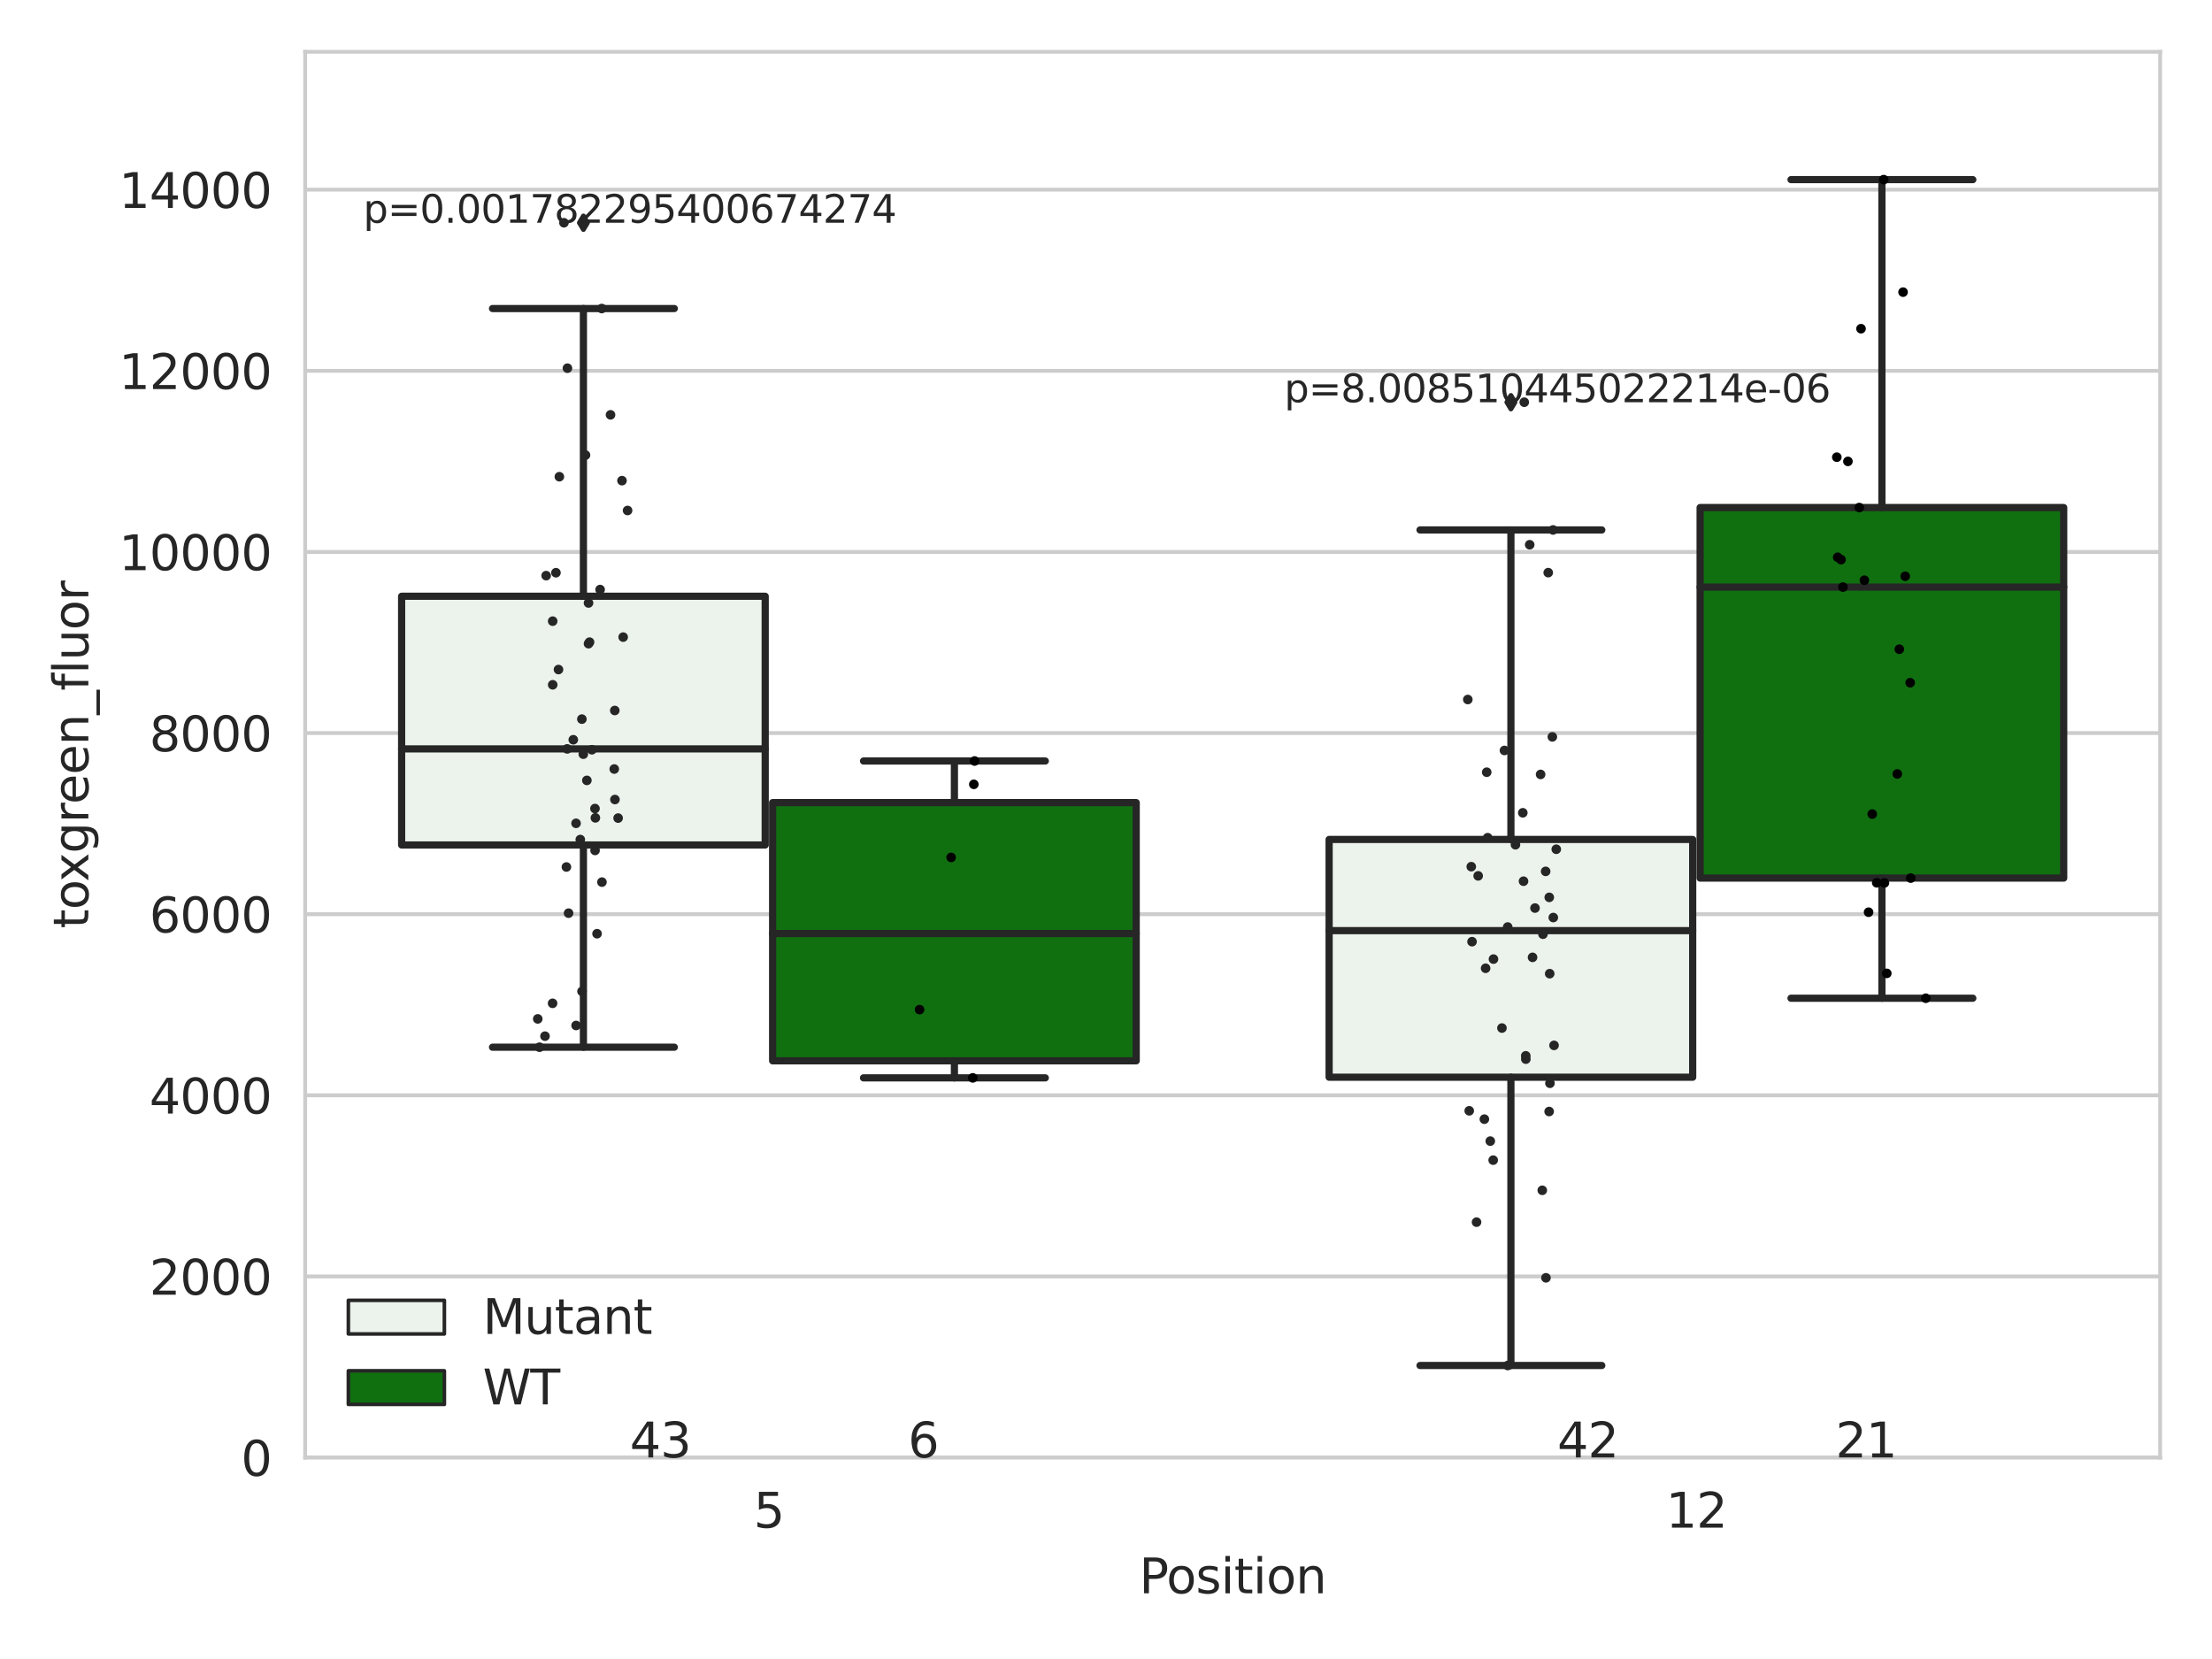 <?xml version="1.0" encoding="utf-8" standalone="no"?>
<!DOCTYPE svg PUBLIC "-//W3C//DTD SVG 1.1//EN"
  "http://www.w3.org/Graphics/SVG/1.1/DTD/svg11.dtd">
<svg xmlns:xlink="http://www.w3.org/1999/xlink" width="460.8pt" height="345.6pt" viewBox="0 0 460.8 345.6" xmlns="http://www.w3.org/2000/svg" version="1.1">
 <defs>
  <style type="text/css">*{stroke-linejoin: round; stroke-linecap: butt}</style>
 </defs>
 <g id="figure_1">
  <g id="patch_1">
   <path d="M 0 345.6 
L 460.8 345.6 
L 460.8 0 
L 0 0 
z
" style="fill: #ffffff"/>
  </g>
  <g id="axes_1">
   <g id="patch_2">
    <path d="M 63.571 303.64 
L 450 303.64 
L 450 10.8 
L 63.571 10.8 
z
" style="fill: #ffffff"/>
   </g>
   <g id="matplotlib.axis_1">
    <g id="xtick_1">
     <g id="text_1">
      <!-- 5 -->
      <g style="fill: #262626" transform="translate(156.997 318.238)scale(0.1 -0.1)">
       <defs>
        <path id="DejaVuSans-35" d="M 691 4666 
L 3169 4666 
L 3169 4134 
L 1269 4134 
L 1269 2991 
Q 1406 3038 1543 3061 
Q 1681 3084 1819 3084 
Q 2600 3084 3056 2656 
Q 3513 2228 3513 1497 
Q 3513 744 3044 326 
Q 2575 -91 1722 -91 
Q 1428 -91 1123 -41 
Q 819 9 494 109 
L 494 744 
Q 775 591 1075 516 
Q 1375 441 1709 441 
Q 2250 441 2565 725 
Q 2881 1009 2881 1497 
Q 2881 1984 2565 2268 
Q 2250 2553 1709 2553 
Q 1456 2553 1204 2497 
Q 953 2441 691 2322 
L 691 4666 
z
" transform="scale(0.016)"/>
       </defs>
       <use xlink:href="#DejaVuSans-35"/>
      </g>
     </g>
    </g>
    <g id="xtick_2">
     <g id="text_2">
      <!-- 12 -->
      <g style="fill: #262626" transform="translate(347.03 318.238)scale(0.1 -0.1)">
       <defs>
        <path id="DejaVuSans-31" d="M 794 531 
L 1825 531 
L 1825 4091 
L 703 3866 
L 703 4441 
L 1819 4666 
L 2450 4666 
L 2450 531 
L 3481 531 
L 3481 0 
L 794 0 
L 794 531 
z
" transform="scale(0.016)"/>
        <path id="DejaVuSans-32" d="M 1228 531 
L 3431 531 
L 3431 0 
L 469 0 
L 469 531 
Q 828 903 1448 1529 
Q 2069 2156 2228 2338 
Q 2531 2678 2651 2914 
Q 2772 3150 2772 3378 
Q 2772 3750 2511 3984 
Q 2250 4219 1831 4219 
Q 1534 4219 1204 4116 
Q 875 4013 500 3803 
L 500 4441 
Q 881 4594 1212 4672 
Q 1544 4750 1819 4750 
Q 2544 4750 2975 4387 
Q 3406 4025 3406 3419 
Q 3406 3131 3298 2873 
Q 3191 2616 2906 2266 
Q 2828 2175 2409 1742 
Q 1991 1309 1228 531 
z
" transform="scale(0.016)"/>
       </defs>
       <use xlink:href="#DejaVuSans-31"/>
       <use xlink:href="#DejaVuSans-32" x="63.623"/>
      </g>
     </g>
    </g>
    <g id="text_3">
     <!-- Position -->
     <g style="fill: #262626" transform="translate(237.322 331.917)scale(0.1 -0.1)">
      <defs>
       <path id="DejaVuSans-50" d="M 1259 4147 
L 1259 2394 
L 2053 2394 
Q 2494 2394 2734 2622 
Q 2975 2850 2975 3272 
Q 2975 3691 2734 3919 
Q 2494 4147 2053 4147 
L 1259 4147 
z
M 628 4666 
L 2053 4666 
Q 2838 4666 3239 4311 
Q 3641 3956 3641 3272 
Q 3641 2581 3239 2228 
Q 2838 1875 2053 1875 
L 1259 1875 
L 1259 0 
L 628 0 
L 628 4666 
z
" transform="scale(0.016)"/>
       <path id="DejaVuSans-6f" d="M 1959 3097 
Q 1497 3097 1228 2736 
Q 959 2375 959 1747 
Q 959 1119 1226 758 
Q 1494 397 1959 397 
Q 2419 397 2687 759 
Q 2956 1122 2956 1747 
Q 2956 2369 2687 2733 
Q 2419 3097 1959 3097 
z
M 1959 3584 
Q 2709 3584 3137 3096 
Q 3566 2609 3566 1747 
Q 3566 888 3137 398 
Q 2709 -91 1959 -91 
Q 1206 -91 779 398 
Q 353 888 353 1747 
Q 353 2609 779 3096 
Q 1206 3584 1959 3584 
z
" transform="scale(0.016)"/>
       <path id="DejaVuSans-73" d="M 2834 3397 
L 2834 2853 
Q 2591 2978 2328 3040 
Q 2066 3103 1784 3103 
Q 1356 3103 1142 2972 
Q 928 2841 928 2578 
Q 928 2378 1081 2264 
Q 1234 2150 1697 2047 
L 1894 2003 
Q 2506 1872 2764 1633 
Q 3022 1394 3022 966 
Q 3022 478 2636 193 
Q 2250 -91 1575 -91 
Q 1294 -91 989 -36 
Q 684 19 347 128 
L 347 722 
Q 666 556 975 473 
Q 1284 391 1588 391 
Q 1994 391 2212 530 
Q 2431 669 2431 922 
Q 2431 1156 2273 1281 
Q 2116 1406 1581 1522 
L 1381 1569 
Q 847 1681 609 1914 
Q 372 2147 372 2553 
Q 372 3047 722 3315 
Q 1072 3584 1716 3584 
Q 2034 3584 2315 3537 
Q 2597 3491 2834 3397 
z
" transform="scale(0.016)"/>
       <path id="DejaVuSans-69" d="M 603 3500 
L 1178 3500 
L 1178 0 
L 603 0 
L 603 3500 
z
M 603 4863 
L 1178 4863 
L 1178 4134 
L 603 4134 
L 603 4863 
z
" transform="scale(0.016)"/>
       <path id="DejaVuSans-74" d="M 1172 4494 
L 1172 3500 
L 2356 3500 
L 2356 3053 
L 1172 3053 
L 1172 1153 
Q 1172 725 1289 603 
Q 1406 481 1766 481 
L 2356 481 
L 2356 0 
L 1766 0 
Q 1100 0 847 248 
Q 594 497 594 1153 
L 594 3053 
L 172 3053 
L 172 3500 
L 594 3500 
L 594 4494 
L 1172 4494 
z
" transform="scale(0.016)"/>
       <path id="DejaVuSans-6e" d="M 3513 2113 
L 3513 0 
L 2938 0 
L 2938 2094 
Q 2938 2591 2744 2837 
Q 2550 3084 2163 3084 
Q 1697 3084 1428 2787 
Q 1159 2491 1159 1978 
L 1159 0 
L 581 0 
L 581 3500 
L 1159 3500 
L 1159 2956 
Q 1366 3272 1645 3428 
Q 1925 3584 2291 3584 
Q 2894 3584 3203 3211 
Q 3513 2838 3513 2113 
z
" transform="scale(0.016)"/>
      </defs>
      <use xlink:href="#DejaVuSans-50"/>
      <use xlink:href="#DejaVuSans-6f" x="56.678"/>
      <use xlink:href="#DejaVuSans-73" x="117.859"/>
      <use xlink:href="#DejaVuSans-69" x="169.959"/>
      <use xlink:href="#DejaVuSans-74" x="197.742"/>
      <use xlink:href="#DejaVuSans-69" x="236.951"/>
      <use xlink:href="#DejaVuSans-6f" x="264.734"/>
      <use xlink:href="#DejaVuSans-6e" x="325.916"/>
     </g>
    </g>
   </g>
   <g id="matplotlib.axis_2">
    <g id="ytick_1">
     <g id="line2d_1">
      <path d="M 63.571 303.64 
L 450 303.64 
" clip-path="url(#pc1e8dc9a9e)" style="fill: none; stroke: #cccccc; stroke-width: 0.8; stroke-linecap: round"/>
     </g>
     <g id="text_4">
      <!-- 0 -->
      <g style="fill: #262626" transform="translate(50.209 307.439)scale(0.1 -0.1)">
       <defs>
        <path id="DejaVuSans-30" d="M 2034 4250 
Q 1547 4250 1301 3770 
Q 1056 3291 1056 2328 
Q 1056 1369 1301 889 
Q 1547 409 2034 409 
Q 2525 409 2770 889 
Q 3016 1369 3016 2328 
Q 3016 3291 2770 3770 
Q 2525 4250 2034 4250 
z
M 2034 4750 
Q 2819 4750 3233 4129 
Q 3647 3509 3647 2328 
Q 3647 1150 3233 529 
Q 2819 -91 2034 -91 
Q 1250 -91 836 529 
Q 422 1150 422 2328 
Q 422 3509 836 4129 
Q 1250 4750 2034 4750 
z
" transform="scale(0.016)"/>
       </defs>
       <use xlink:href="#DejaVuSans-30"/>
      </g>
     </g>
    </g>
    <g id="ytick_2">
     <g id="line2d_2">
      <path d="M 63.571 265.908 
L 450 265.908 
" clip-path="url(#pc1e8dc9a9e)" style="fill: none; stroke: #cccccc; stroke-width: 0.8; stroke-linecap: round"/>
     </g>
     <g id="text_5">
      <!-- 2000 -->
      <g style="fill: #262626" transform="translate(31.121 269.707)scale(0.1 -0.1)">
       <use xlink:href="#DejaVuSans-32"/>
       <use xlink:href="#DejaVuSans-30" x="63.623"/>
       <use xlink:href="#DejaVuSans-30" x="127.246"/>
       <use xlink:href="#DejaVuSans-30" x="190.869"/>
      </g>
     </g>
    </g>
    <g id="ytick_3">
     <g id="line2d_3">
      <path d="M 63.571 228.176 
L 450 228.176 
" clip-path="url(#pc1e8dc9a9e)" style="fill: none; stroke: #cccccc; stroke-width: 0.8; stroke-linecap: round"/>
     </g>
     <g id="text_6">
      <!-- 4000 -->
      <g style="fill: #262626" transform="translate(31.121 231.975)scale(0.1 -0.1)">
       <defs>
        <path id="DejaVuSans-34" d="M 2419 4116 
L 825 1625 
L 2419 1625 
L 2419 4116 
z
M 2253 4666 
L 3047 4666 
L 3047 1625 
L 3713 1625 
L 3713 1100 
L 3047 1100 
L 3047 0 
L 2419 0 
L 2419 1100 
L 313 1100 
L 313 1709 
L 2253 4666 
z
" transform="scale(0.016)"/>
       </defs>
       <use xlink:href="#DejaVuSans-34"/>
       <use xlink:href="#DejaVuSans-30" x="63.623"/>
       <use xlink:href="#DejaVuSans-30" x="127.246"/>
       <use xlink:href="#DejaVuSans-30" x="190.869"/>
      </g>
     </g>
    </g>
    <g id="ytick_4">
     <g id="line2d_4">
      <path d="M 63.571 190.444 
L 450 190.444 
" clip-path="url(#pc1e8dc9a9e)" style="fill: none; stroke: #cccccc; stroke-width: 0.8; stroke-linecap: round"/>
     </g>
     <g id="text_7">
      <!-- 6000 -->
      <g style="fill: #262626" transform="translate(31.121 194.243)scale(0.1 -0.1)">
       <defs>
        <path id="DejaVuSans-36" d="M 2113 2584 
Q 1688 2584 1439 2293 
Q 1191 2003 1191 1497 
Q 1191 994 1439 701 
Q 1688 409 2113 409 
Q 2538 409 2786 701 
Q 3034 994 3034 1497 
Q 3034 2003 2786 2293 
Q 2538 2584 2113 2584 
z
M 3366 4563 
L 3366 3988 
Q 3128 4100 2886 4159 
Q 2644 4219 2406 4219 
Q 1781 4219 1451 3797 
Q 1122 3375 1075 2522 
Q 1259 2794 1537 2939 
Q 1816 3084 2150 3084 
Q 2853 3084 3261 2657 
Q 3669 2231 3669 1497 
Q 3669 778 3244 343 
Q 2819 -91 2113 -91 
Q 1303 -91 875 529 
Q 447 1150 447 2328 
Q 447 3434 972 4092 
Q 1497 4750 2381 4750 
Q 2619 4750 2861 4703 
Q 3103 4656 3366 4563 
z
" transform="scale(0.016)"/>
       </defs>
       <use xlink:href="#DejaVuSans-36"/>
       <use xlink:href="#DejaVuSans-30" x="63.623"/>
       <use xlink:href="#DejaVuSans-30" x="127.246"/>
       <use xlink:href="#DejaVuSans-30" x="190.869"/>
      </g>
     </g>
    </g>
    <g id="ytick_5">
     <g id="line2d_5">
      <path d="M 63.571 152.712 
L 450 152.712 
" clip-path="url(#pc1e8dc9a9e)" style="fill: none; stroke: #cccccc; stroke-width: 0.8; stroke-linecap: round"/>
     </g>
     <g id="text_8">
      <!-- 8000 -->
      <g style="fill: #262626" transform="translate(31.121 156.512)scale(0.1 -0.1)">
       <defs>
        <path id="DejaVuSans-38" d="M 2034 2216 
Q 1584 2216 1326 1975 
Q 1069 1734 1069 1313 
Q 1069 891 1326 650 
Q 1584 409 2034 409 
Q 2484 409 2743 651 
Q 3003 894 3003 1313 
Q 3003 1734 2745 1975 
Q 2488 2216 2034 2216 
z
M 1403 2484 
Q 997 2584 770 2862 
Q 544 3141 544 3541 
Q 544 4100 942 4425 
Q 1341 4750 2034 4750 
Q 2731 4750 3128 4425 
Q 3525 4100 3525 3541 
Q 3525 3141 3298 2862 
Q 3072 2584 2669 2484 
Q 3125 2378 3379 2068 
Q 3634 1759 3634 1313 
Q 3634 634 3220 271 
Q 2806 -91 2034 -91 
Q 1263 -91 848 271 
Q 434 634 434 1313 
Q 434 1759 690 2068 
Q 947 2378 1403 2484 
z
M 1172 3481 
Q 1172 3119 1398 2916 
Q 1625 2713 2034 2713 
Q 2441 2713 2670 2916 
Q 2900 3119 2900 3481 
Q 2900 3844 2670 4047 
Q 2441 4250 2034 4250 
Q 1625 4250 1398 4047 
Q 1172 3844 1172 3481 
z
" transform="scale(0.016)"/>
       </defs>
       <use xlink:href="#DejaVuSans-38"/>
       <use xlink:href="#DejaVuSans-30" x="63.623"/>
       <use xlink:href="#DejaVuSans-30" x="127.246"/>
       <use xlink:href="#DejaVuSans-30" x="190.869"/>
      </g>
     </g>
    </g>
    <g id="ytick_6">
     <g id="line2d_6">
      <path d="M 63.571 114.98 
L 450 114.98 
" clip-path="url(#pc1e8dc9a9e)" style="fill: none; stroke: #cccccc; stroke-width: 0.8; stroke-linecap: round"/>
     </g>
     <g id="text_9">
      <!-- 10000 -->
      <g style="fill: #262626" transform="translate(24.759 118.78)scale(0.1 -0.1)">
       <use xlink:href="#DejaVuSans-31"/>
       <use xlink:href="#DejaVuSans-30" x="63.623"/>
       <use xlink:href="#DejaVuSans-30" x="127.246"/>
       <use xlink:href="#DejaVuSans-30" x="190.869"/>
       <use xlink:href="#DejaVuSans-30" x="254.492"/>
      </g>
     </g>
    </g>
    <g id="ytick_7">
     <g id="line2d_7">
      <path d="M 63.571 77.249 
L 450 77.249 
" clip-path="url(#pc1e8dc9a9e)" style="fill: none; stroke: #cccccc; stroke-width: 0.8; stroke-linecap: round"/>
     </g>
     <g id="text_10">
      <!-- 12000 -->
      <g style="fill: #262626" transform="translate(24.759 81.048)scale(0.1 -0.1)">
       <use xlink:href="#DejaVuSans-31"/>
       <use xlink:href="#DejaVuSans-32" x="63.623"/>
       <use xlink:href="#DejaVuSans-30" x="127.246"/>
       <use xlink:href="#DejaVuSans-30" x="190.869"/>
       <use xlink:href="#DejaVuSans-30" x="254.492"/>
      </g>
     </g>
    </g>
    <g id="ytick_8">
     <g id="line2d_8">
      <path d="M 63.571 39.517 
L 450 39.517 
" clip-path="url(#pc1e8dc9a9e)" style="fill: none; stroke: #cccccc; stroke-width: 0.8; stroke-linecap: round"/>
     </g>
     <g id="text_11">
      <!-- 14000 -->
      <g style="fill: #262626" transform="translate(24.759 43.316)scale(0.1 -0.1)">
       <use xlink:href="#DejaVuSans-31"/>
       <use xlink:href="#DejaVuSans-34" x="63.623"/>
       <use xlink:href="#DejaVuSans-30" x="127.246"/>
       <use xlink:href="#DejaVuSans-30" x="190.869"/>
       <use xlink:href="#DejaVuSans-30" x="254.492"/>
      </g>
     </g>
    </g>
    <g id="text_12">
     <!-- toxgreen_fluor -->
     <g style="fill: #262626" transform="translate(18.401 193.415)rotate(-90)scale(0.1 -0.1)">
      <defs>
       <path id="DejaVuSans-78" d="M 3513 3500 
L 2247 1797 
L 3578 0 
L 2900 0 
L 1881 1375 
L 863 0 
L 184 0 
L 1544 1831 
L 300 3500 
L 978 3500 
L 1906 2253 
L 2834 3500 
L 3513 3500 
z
" transform="scale(0.016)"/>
       <path id="DejaVuSans-67" d="M 2906 1791 
Q 2906 2416 2648 2759 
Q 2391 3103 1925 3103 
Q 1463 3103 1205 2759 
Q 947 2416 947 1791 
Q 947 1169 1205 825 
Q 1463 481 1925 481 
Q 2391 481 2648 825 
Q 2906 1169 2906 1791 
z
M 3481 434 
Q 3481 -459 3084 -895 
Q 2688 -1331 1869 -1331 
Q 1566 -1331 1297 -1286 
Q 1028 -1241 775 -1147 
L 775 -588 
Q 1028 -725 1275 -790 
Q 1522 -856 1778 -856 
Q 2344 -856 2625 -561 
Q 2906 -266 2906 331 
L 2906 616 
Q 2728 306 2450 153 
Q 2172 0 1784 0 
Q 1141 0 747 490 
Q 353 981 353 1791 
Q 353 2603 747 3093 
Q 1141 3584 1784 3584 
Q 2172 3584 2450 3431 
Q 2728 3278 2906 2969 
L 2906 3500 
L 3481 3500 
L 3481 434 
z
" transform="scale(0.016)"/>
       <path id="DejaVuSans-72" d="M 2631 2963 
Q 2534 3019 2420 3045 
Q 2306 3072 2169 3072 
Q 1681 3072 1420 2755 
Q 1159 2438 1159 1844 
L 1159 0 
L 581 0 
L 581 3500 
L 1159 3500 
L 1159 2956 
Q 1341 3275 1631 3429 
Q 1922 3584 2338 3584 
Q 2397 3584 2469 3576 
Q 2541 3569 2628 3553 
L 2631 2963 
z
" transform="scale(0.016)"/>
       <path id="DejaVuSans-65" d="M 3597 1894 
L 3597 1613 
L 953 1613 
Q 991 1019 1311 708 
Q 1631 397 2203 397 
Q 2534 397 2845 478 
Q 3156 559 3463 722 
L 3463 178 
Q 3153 47 2828 -22 
Q 2503 -91 2169 -91 
Q 1331 -91 842 396 
Q 353 884 353 1716 
Q 353 2575 817 3079 
Q 1281 3584 2069 3584 
Q 2775 3584 3186 3129 
Q 3597 2675 3597 1894 
z
M 3022 2063 
Q 3016 2534 2758 2815 
Q 2500 3097 2075 3097 
Q 1594 3097 1305 2825 
Q 1016 2553 972 2059 
L 3022 2063 
z
" transform="scale(0.016)"/>
       <path id="DejaVuSans-5f" d="M 3263 -1063 
L 3263 -1509 
L -63 -1509 
L -63 -1063 
L 3263 -1063 
z
" transform="scale(0.016)"/>
       <path id="DejaVuSans-66" d="M 2375 4863 
L 2375 4384 
L 1825 4384 
Q 1516 4384 1395 4259 
Q 1275 4134 1275 3809 
L 1275 3500 
L 2222 3500 
L 2222 3053 
L 1275 3053 
L 1275 0 
L 697 0 
L 697 3053 
L 147 3053 
L 147 3500 
L 697 3500 
L 697 3744 
Q 697 4328 969 4595 
Q 1241 4863 1831 4863 
L 2375 4863 
z
" transform="scale(0.016)"/>
       <path id="DejaVuSans-6c" d="M 603 4863 
L 1178 4863 
L 1178 0 
L 603 0 
L 603 4863 
z
" transform="scale(0.016)"/>
       <path id="DejaVuSans-75" d="M 544 1381 
L 544 3500 
L 1119 3500 
L 1119 1403 
Q 1119 906 1312 657 
Q 1506 409 1894 409 
Q 2359 409 2629 706 
Q 2900 1003 2900 1516 
L 2900 3500 
L 3475 3500 
L 3475 0 
L 2900 0 
L 2900 538 
Q 2691 219 2414 64 
Q 2138 -91 1772 -91 
Q 1169 -91 856 284 
Q 544 659 544 1381 
z
M 1991 3584 
L 1991 3584 
z
" transform="scale(0.016)"/>
      </defs>
      <use xlink:href="#DejaVuSans-74"/>
      <use xlink:href="#DejaVuSans-6f" x="39.209"/>
      <use xlink:href="#DejaVuSans-78" x="97.266"/>
      <use xlink:href="#DejaVuSans-67" x="156.445"/>
      <use xlink:href="#DejaVuSans-72" x="219.922"/>
      <use xlink:href="#DejaVuSans-65" x="258.785"/>
      <use xlink:href="#DejaVuSans-65" x="320.309"/>
      <use xlink:href="#DejaVuSans-6e" x="381.832"/>
      <use xlink:href="#DejaVuSans-5f" x="445.211"/>
      <use xlink:href="#DejaVuSans-66" x="495.211"/>
      <use xlink:href="#DejaVuSans-6c" x="530.416"/>
      <use xlink:href="#DejaVuSans-75" x="558.199"/>
      <use xlink:href="#DejaVuSans-6f" x="621.578"/>
      <use xlink:href="#DejaVuSans-72" x="682.76"/>
     </g>
    </g>
   </g>
   <g id="patch_3">
    <path d="M 83.666 176.026 
L 159.406 176.026 
L 159.406 124.211 
L 83.666 124.211 
L 83.666 176.026 
z
" clip-path="url(#pc1e8dc9a9e)" style="fill: #ecf2ec; stroke: #262626; stroke-width: 1.5; stroke-linejoin: miter"/>
   </g>
   <g id="patch_4">
    <path d="M 160.951 220.986 
L 236.691 220.986 
L 236.691 167.197 
L 160.951 167.197 
L 160.951 220.986 
z
" clip-path="url(#pc1e8dc9a9e)" style="fill: #107010; stroke: #262626; stroke-width: 1.5; stroke-linejoin: miter"/>
   </g>
   <g id="patch_5">
    <path d="M 276.88 224.405 
L 352.62 224.405 
L 352.62 174.875 
L 276.88 174.875 
L 276.88 224.405 
z
" clip-path="url(#pc1e8dc9a9e)" style="fill: #ecf2ec; stroke: #262626; stroke-width: 1.5; stroke-linejoin: miter"/>
   </g>
   <g id="patch_6">
    <path d="M 354.166 182.924 
L 429.906 182.924 
L 429.906 105.733 
L 354.166 105.733 
L 354.166 182.924 
z
" clip-path="url(#pc1e8dc9a9e)" style="fill: #107010; stroke: #262626; stroke-width: 1.5; stroke-linejoin: miter"/>
   </g>
   <g id="patch_7">
    <path d="M 160.178 303.64 
L 160.178 303.64 
L 160.178 303.64 
L 160.178 303.64 
z
" clip-path="url(#pc1e8dc9a9e)" style="fill: #ecf2ec; stroke: #262626; stroke-width: 0.75; stroke-linejoin: miter"/>
   </g>
   <g id="patch_8">
    <path d="M 160.178 303.64 
L 160.178 303.64 
L 160.178 303.64 
L 160.178 303.64 
z
" clip-path="url(#pc1e8dc9a9e)" style="fill: #107010; stroke: #262626; stroke-width: 0.75; stroke-linejoin: miter"/>
   </g>
   <g id="PathCollection_1"/>
   <g id="PathCollection_2"/>
   <g id="line2d_9">
    <path d="M 121.536 176.026 
L 121.536 218.152 
" clip-path="url(#pc1e8dc9a9e)" style="fill: none; stroke: #262626; stroke-width: 1.5; stroke-linecap: round"/>
   </g>
   <g id="line2d_10">
    <path d="M 121.536 124.211 
L 121.536 64.276 
" clip-path="url(#pc1e8dc9a9e)" style="fill: none; stroke: #262626; stroke-width: 1.5; stroke-linecap: round"/>
   </g>
   <g id="line2d_11">
    <path d="M 102.601 218.152 
L 140.471 218.152 
" clip-path="url(#pc1e8dc9a9e)" style="fill: none; stroke: #262626; stroke-width: 1.5; stroke-linecap: round"/>
   </g>
   <g id="line2d_12">
    <path d="M 102.601 64.276 
L 140.471 64.276 
" clip-path="url(#pc1e8dc9a9e)" style="fill: none; stroke: #262626; stroke-width: 1.5; stroke-linecap: round"/>
   </g>
   <g id="line2d_13">
    <defs>
     <path id="m1c418e9e24" d="M -0 1.414 
L 0.849 0 
L 0 -1.414 
L -0.849 -0 
z
" style="stroke: #262626; stroke-linejoin: miter"/>
    </defs>
    <g clip-path="url(#pc1e8dc9a9e)">
     <use xlink:href="#m1c418e9e24" x="121.536" y="46.403" style="fill: #262626; stroke: #262626; stroke-linejoin: miter"/>
    </g>
   </g>
   <g id="line2d_14">
    <path d="M 198.821 220.986 
L 198.821 224.54 
" clip-path="url(#pc1e8dc9a9e)" style="fill: none; stroke: #262626; stroke-width: 1.5; stroke-linecap: round"/>
   </g>
   <g id="line2d_15">
    <path d="M 198.821 167.197 
L 198.821 158.531 
" clip-path="url(#pc1e8dc9a9e)" style="fill: none; stroke: #262626; stroke-width: 1.5; stroke-linecap: round"/>
   </g>
   <g id="line2d_16">
    <path d="M 179.886 224.54 
L 217.756 224.54 
" clip-path="url(#pc1e8dc9a9e)" style="fill: none; stroke: #262626; stroke-width: 1.5; stroke-linecap: round"/>
   </g>
   <g id="line2d_17">
    <path d="M 179.886 158.531 
L 217.756 158.531 
" clip-path="url(#pc1e8dc9a9e)" style="fill: none; stroke: #262626; stroke-width: 1.5; stroke-linecap: round"/>
   </g>
   <g id="line2d_18">
    <g clip-path="url(#pc1e8dc9a9e)">
     <use xlink:href="#m1c418e9e24" x="198.821" y="383.862" style="fill: #262626; stroke: #262626; stroke-linejoin: miter"/>
    </g>
   </g>
   <g id="line2d_19">
    <path d="M 314.75 224.405 
L 314.75 284.457 
" clip-path="url(#pc1e8dc9a9e)" style="fill: none; stroke: #262626; stroke-width: 1.5; stroke-linecap: round"/>
   </g>
   <g id="line2d_20">
    <path d="M 314.75 174.875 
L 314.75 110.4 
" clip-path="url(#pc1e8dc9a9e)" style="fill: none; stroke: #262626; stroke-width: 1.5; stroke-linecap: round"/>
   </g>
   <g id="line2d_21">
    <path d="M 295.815 284.457 
L 333.685 284.457 
" clip-path="url(#pc1e8dc9a9e)" style="fill: none; stroke: #262626; stroke-width: 1.5; stroke-linecap: round"/>
   </g>
   <g id="line2d_22">
    <path d="M 295.815 110.4 
L 333.685 110.4 
" clip-path="url(#pc1e8dc9a9e)" style="fill: none; stroke: #262626; stroke-width: 1.5; stroke-linecap: round"/>
   </g>
   <g id="line2d_23">
    <g clip-path="url(#pc1e8dc9a9e)">
     <use xlink:href="#m1c418e9e24" x="314.75" y="328.4" style="fill: #262626; stroke: #262626; stroke-linejoin: miter"/>
     <use xlink:href="#m1c418e9e24" x="314.75" y="83.79" style="fill: #262626; stroke: #262626; stroke-linejoin: miter"/>
    </g>
   </g>
   <g id="line2d_24">
    <path d="M 392.036 182.924 
L 392.036 207.95 
" clip-path="url(#pc1e8dc9a9e)" style="fill: none; stroke: #262626; stroke-width: 1.5; stroke-linecap: round"/>
   </g>
   <g id="line2d_25">
    <path d="M 392.036 105.733 
L 392.036 37.422 
" clip-path="url(#pc1e8dc9a9e)" style="fill: none; stroke: #262626; stroke-width: 1.5; stroke-linecap: round"/>
   </g>
   <g id="line2d_26">
    <path d="M 373.101 207.95 
L 410.971 207.95 
" clip-path="url(#pc1e8dc9a9e)" style="fill: none; stroke: #262626; stroke-width: 1.5; stroke-linecap: round"/>
   </g>
   <g id="line2d_27">
    <path d="M 373.101 37.422 
L 410.971 37.422 
" clip-path="url(#pc1e8dc9a9e)" style="fill: none; stroke: #262626; stroke-width: 1.5; stroke-linecap: round"/>
   </g>
   <g id="line2d_28"/>
   <g id="line2d_29">
    <path d="M 83.666 156.006 
L 159.406 156.006 
" clip-path="url(#pc1e8dc9a9e)" style="fill: none; stroke: #262626; stroke-width: 1.5; stroke-linecap: round"/>
   </g>
   <g id="line2d_30">
    <path d="M 160.951 194.467 
L 236.691 194.467 
" clip-path="url(#pc1e8dc9a9e)" style="fill: none; stroke: #262626; stroke-width: 1.5; stroke-linecap: round"/>
   </g>
   <g id="line2d_31">
    <path d="M 276.88 193.863 
L 352.62 193.863 
" clip-path="url(#pc1e8dc9a9e)" style="fill: none; stroke: #262626; stroke-width: 1.5; stroke-linecap: round"/>
   </g>
   <g id="line2d_32">
    <path d="M 354.166 122.301 
L 429.906 122.301 
" clip-path="url(#pc1e8dc9a9e)" style="fill: none; stroke: #262626; stroke-width: 1.5; stroke-linecap: round"/>
   </g>
   <g id="patch_9">
    <path d="M 63.571 303.64 
L 63.571 10.8 
" style="fill: none; stroke: #cccccc; stroke-width: 0.8; stroke-linejoin: miter; stroke-linecap: square"/>
   </g>
   <g id="patch_10">
    <path d="M 450 303.64 
L 450 10.8 
" style="fill: none; stroke: #cccccc; stroke-width: 0.8; stroke-linejoin: miter; stroke-linecap: square"/>
   </g>
   <g id="patch_11">
    <path d="M 63.571 303.64 
L 450 303.64 
" style="fill: none; stroke: #cccccc; stroke-width: 0.8; stroke-linejoin: miter; stroke-linecap: square"/>
   </g>
   <g id="patch_12">
    <path d="M 63.571 10.8 
L 450 10.8 
" style="fill: none; stroke: #cccccc; stroke-width: 0.8; stroke-linejoin: miter; stroke-linecap: square"/>
   </g>
   <g id="PathCollection_3">
    <defs>
     <path id="C0_0_178a98c96e" d="M 0 1 
C 0.265 1 0.52 0.895 0.707 0.707 
C 0.895 0.52 1 0.265 1 -0 
C 1 -0.265 0.895 -0.52 0.707 -0.707 
C 0.52 -0.895 0.265 -1 0 -1 
C -0.265 -1 -0.52 -0.895 -0.707 -0.707 
C -0.895 -0.52 -1 -0.265 -1 0 
C -1 0.265 -0.895 0.52 -0.707 0.707 
C -0.52 0.895 -0.265 1 0 1 
z
"/>
    </defs>
    <g clip-path="url(#pc1e8dc9a9e)">
     <use xlink:href="#C0_0_178a98c96e" x="125.014" y="122.813" style="fill: #262626"/>
    </g>
    <g clip-path="url(#pc1e8dc9a9e)">
     <use xlink:href="#C0_0_178a98c96e" x="121.244" y="206.52" style="fill: #262626"/>
    </g>
    <g clip-path="url(#pc1e8dc9a9e)">
     <use xlink:href="#C0_0_178a98c96e" x="121.215" y="149.807" style="fill: #262626"/>
    </g>
    <g clip-path="url(#pc1e8dc9a9e)">
     <use xlink:href="#C0_0_178a98c96e" x="122.815" y="133.771" style="fill: #262626"/>
    </g>
    <g clip-path="url(#pc1e8dc9a9e)">
     <use xlink:href="#C0_0_178a98c96e" x="122.255" y="162.567" style="fill: #262626"/>
    </g>
    <g clip-path="url(#pc1e8dc9a9e)">
     <use xlink:href="#C0_0_178a98c96e" x="118.209" y="76.699" style="fill: #262626"/>
    </g>
    <g clip-path="url(#pc1e8dc9a9e)">
     <use xlink:href="#C0_0_178a98c96e" x="116.344" y="139.478" style="fill: #262626"/>
    </g>
    <g clip-path="url(#pc1e8dc9a9e)">
     <use xlink:href="#C0_0_178a98c96e" x="113.773" y="119.913" style="fill: #262626"/>
    </g>
    <g clip-path="url(#pc1e8dc9a9e)">
     <use xlink:href="#C0_0_178a98c96e" x="115.815" y="119.307" style="fill: #262626"/>
    </g>
    <g clip-path="url(#pc1e8dc9a9e)">
     <use xlink:href="#C0_0_178a98c96e" x="130.735" y="106.345" style="fill: #262626"/>
    </g>
    <g clip-path="url(#pc1e8dc9a9e)">
     <use xlink:href="#C0_0_178a98c96e" x="117.994" y="180.611" style="fill: #262626"/>
    </g>
    <g clip-path="url(#pc1e8dc9a9e)">
     <use xlink:href="#C0_0_178a98c96e" x="112.025" y="212.254" style="fill: #262626"/>
    </g>
    <g clip-path="url(#pc1e8dc9a9e)">
     <use xlink:href="#C0_0_178a98c96e" x="123.962" y="177.161" style="fill: #262626"/>
    </g>
    <g clip-path="url(#pc1e8dc9a9e)">
     <use xlink:href="#C0_0_178a98c96e" x="127.962" y="160.202" style="fill: #262626"/>
    </g>
    <g clip-path="url(#pc1e8dc9a9e)">
     <use xlink:href="#C0_0_178a98c96e" x="120.884" y="174.892" style="fill: #262626"/>
    </g>
    <g clip-path="url(#pc1e8dc9a9e)">
     <use xlink:href="#C0_0_178a98c96e" x="124.029" y="170.377" style="fill: #262626"/>
    </g>
    <g clip-path="url(#pc1e8dc9a9e)">
     <use xlink:href="#C0_0_178a98c96e" x="128.102" y="166.556" style="fill: #262626"/>
    </g>
    <g clip-path="url(#pc1e8dc9a9e)">
     <use xlink:href="#C0_0_178a98c96e" x="122.6" y="125.609" style="fill: #262626"/>
    </g>
    <g clip-path="url(#pc1e8dc9a9e)">
     <use xlink:href="#C0_0_178a98c96e" x="112.391" y="218.152" style="fill: #262626"/>
    </g>
    <g clip-path="url(#pc1e8dc9a9e)">
     <use xlink:href="#C0_0_178a98c96e" x="117.479" y="46.403" style="fill: #262626"/>
    </g>
    <g clip-path="url(#pc1e8dc9a9e)">
     <use xlink:href="#C0_0_178a98c96e" x="118.157" y="156.006" style="fill: #262626"/>
    </g>
    <g clip-path="url(#pc1e8dc9a9e)">
     <use xlink:href="#C0_0_178a98c96e" x="120.01" y="213.626" style="fill: #262626"/>
    </g>
    <g clip-path="url(#pc1e8dc9a9e)">
     <use xlink:href="#C0_0_178a98c96e" x="122.599" y="134.09" style="fill: #262626"/>
    </g>
    <g clip-path="url(#pc1e8dc9a9e)">
     <use xlink:href="#C0_0_178a98c96e" x="124.378" y="194.509" style="fill: #262626"/>
    </g>
    <g clip-path="url(#pc1e8dc9a9e)">
     <use xlink:href="#C0_0_178a98c96e" x="129.819" y="132.72" style="fill: #262626"/>
    </g>
    <g clip-path="url(#pc1e8dc9a9e)">
     <use xlink:href="#C0_0_178a98c96e" x="119.427" y="154.103" style="fill: #262626"/>
    </g>
    <g clip-path="url(#pc1e8dc9a9e)">
     <use xlink:href="#C0_0_178a98c96e" x="115.114" y="209.008" style="fill: #262626"/>
    </g>
    <g clip-path="url(#pc1e8dc9a9e)">
     <use xlink:href="#C0_0_178a98c96e" x="127.183" y="86.42" style="fill: #262626"/>
    </g>
    <g clip-path="url(#pc1e8dc9a9e)">
     <use xlink:href="#C0_0_178a98c96e" x="128.765" y="170.424" style="fill: #262626"/>
    </g>
    <g clip-path="url(#pc1e8dc9a9e)">
     <use xlink:href="#C0_0_178a98c96e" x="121.972" y="94.804" style="fill: #262626"/>
    </g>
    <g clip-path="url(#pc1e8dc9a9e)">
     <use xlink:href="#C0_0_178a98c96e" x="116.524" y="99.307" style="fill: #262626"/>
    </g>
    <g clip-path="url(#pc1e8dc9a9e)">
     <use xlink:href="#C0_0_178a98c96e" x="123.304" y="156.187" style="fill: #262626"/>
    </g>
    <g clip-path="url(#pc1e8dc9a9e)">
     <use xlink:href="#C0_0_178a98c96e" x="115.136" y="129.399" style="fill: #262626"/>
    </g>
    <g clip-path="url(#pc1e8dc9a9e)">
     <use xlink:href="#C0_0_178a98c96e" x="121.517" y="157.108" style="fill: #262626"/>
    </g>
    <g clip-path="url(#pc1e8dc9a9e)">
     <use xlink:href="#C0_0_178a98c96e" x="125.397" y="183.761" style="fill: #262626"/>
    </g>
    <g clip-path="url(#pc1e8dc9a9e)">
     <use xlink:href="#C0_0_178a98c96e" x="129.572" y="100.128" style="fill: #262626"/>
    </g>
    <g clip-path="url(#pc1e8dc9a9e)">
     <use xlink:href="#C0_0_178a98c96e" x="118.444" y="190.229" style="fill: #262626"/>
    </g>
    <g clip-path="url(#pc1e8dc9a9e)">
     <use xlink:href="#C0_0_178a98c96e" x="115.138" y="142.653" style="fill: #262626"/>
    </g>
    <g clip-path="url(#pc1e8dc9a9e)">
     <use xlink:href="#C0_0_178a98c96e" x="113.532" y="215.852" style="fill: #262626"/>
    </g>
    <g clip-path="url(#pc1e8dc9a9e)">
     <use xlink:href="#C0_0_178a98c96e" x="123.944" y="168.436" style="fill: #262626"/>
    </g>
    <g clip-path="url(#pc1e8dc9a9e)">
     <use xlink:href="#C0_0_178a98c96e" x="128.071" y="148.01" style="fill: #262626"/>
    </g>
    <g clip-path="url(#pc1e8dc9a9e)">
     <use xlink:href="#C0_0_178a98c96e" x="120.001" y="171.513" style="fill: #262626"/>
    </g>
    <g clip-path="url(#pc1e8dc9a9e)">
     <use xlink:href="#C0_0_178a98c96e" x="125.357" y="64.276" style="fill: #262626"/>
    </g>
   </g>
   <g id="PathCollection_4">
    <defs>
     <path id="C1_0_b639846698" d="M 0 1 
C 0.265 1 0.52 0.895 0.707 0.707 
C 0.895 0.52 1 0.265 1 -0 
C 1 -0.265 0.895 -0.52 0.707 -0.707 
C 0.52 -0.895 0.265 -1 0 -1 
C -0.265 -1 -0.52 -0.895 -0.707 -0.707 
C -0.895 -0.52 -1 -0.265 -1 0 
C -1 0.265 -0.895 0.52 -0.707 0.707 
C -0.52 0.895 -0.265 1 0 1 
z
"/>
    </defs>
    <g clip-path="url(#pc1e8dc9a9e)">
     <use xlink:href="#C1_0_b639846698" x="208.034" y="383.862"/>
    </g>
    <g clip-path="url(#pc1e8dc9a9e)">
     <use xlink:href="#C1_0_b639846698" x="198.136" y="178.612"/>
    </g>
    <g clip-path="url(#pc1e8dc9a9e)">
     <use xlink:href="#C1_0_b639846698" x="202.649" y="224.54"/>
    </g>
    <g clip-path="url(#pc1e8dc9a9e)">
     <use xlink:href="#C1_0_b639846698" x="203.025" y="158.531"/>
    </g>
    <g clip-path="url(#pc1e8dc9a9e)">
     <use xlink:href="#C1_0_b639846698" x="191.561" y="210.322"/>
    </g>
    <g clip-path="url(#pc1e8dc9a9e)">
     <use xlink:href="#C1_0_b639846698" x="202.868" y="163.391"/>
    </g>
   </g>
   <g id="PathCollection_5">
    <defs>
     <path id="C2_0_2a6b7e384f" d="M 0 1 
C 0.265 1 0.52 0.895 0.707 0.707 
C 0.895 0.52 1 0.265 1 -0 
C 1 -0.265 0.895 -0.52 0.707 -0.707 
C 0.52 -0.895 0.265 -1 0 -1 
C -0.265 -1 -0.52 -0.895 -0.707 -0.707 
C -0.895 -0.52 -1 -0.265 -1 0 
C -1 0.265 -0.895 0.52 -0.707 0.707 
C -0.52 0.895 -0.265 1 0 1 
z
"/>
    </defs>
    <g clip-path="url(#pc1e8dc9a9e)">
     <use xlink:href="#C2_0_2a6b7e384f" x="324.2" y="176.914" style="fill: #262626"/>
    </g>
    <g clip-path="url(#pc1e8dc9a9e)">
     <use xlink:href="#C2_0_2a6b7e384f" x="306.068" y="231.4" style="fill: #262626"/>
    </g>
    <g clip-path="url(#pc1e8dc9a9e)">
     <use xlink:href="#C2_0_2a6b7e384f" x="317.533" y="83.79" style="fill: #262626"/>
    </g>
    <g clip-path="url(#pc1e8dc9a9e)">
     <use xlink:href="#C2_0_2a6b7e384f" x="309.479" y="201.708" style="fill: #262626"/>
    </g>
    <g clip-path="url(#pc1e8dc9a9e)">
     <use xlink:href="#C2_0_2a6b7e384f" x="323.58" y="191.141" style="fill: #262626"/>
    </g>
    <g clip-path="url(#pc1e8dc9a9e)">
     <use xlink:href="#C2_0_2a6b7e384f" x="305.771" y="145.722" style="fill: #262626"/>
    </g>
    <g clip-path="url(#pc1e8dc9a9e)">
     <use xlink:href="#C2_0_2a6b7e384f" x="314.082" y="193.115" style="fill: #262626"/>
    </g>
    <g clip-path="url(#pc1e8dc9a9e)">
     <use xlink:href="#C2_0_2a6b7e384f" x="320.935" y="161.327" style="fill: #262626"/>
    </g>
    <g clip-path="url(#pc1e8dc9a9e)">
     <use xlink:href="#C2_0_2a6b7e384f" x="321.283" y="247.963" style="fill: #262626"/>
    </g>
    <g clip-path="url(#pc1e8dc9a9e)">
     <use xlink:href="#C2_0_2a6b7e384f" x="312.883" y="214.161" style="fill: #262626"/>
    </g>
    <g clip-path="url(#pc1e8dc9a9e)">
     <use xlink:href="#C2_0_2a6b7e384f" x="309.711" y="160.866" style="fill: #262626"/>
    </g>
    <g clip-path="url(#pc1e8dc9a9e)">
     <use xlink:href="#C2_0_2a6b7e384f" x="313.404" y="156.333" style="fill: #262626"/>
    </g>
    <g clip-path="url(#pc1e8dc9a9e)">
     <use xlink:href="#C2_0_2a6b7e384f" x="321.43" y="194.611" style="fill: #262626"/>
    </g>
    <g clip-path="url(#pc1e8dc9a9e)">
     <use xlink:href="#C2_0_2a6b7e384f" x="317.379" y="183.571" style="fill: #262626"/>
    </g>
    <g clip-path="url(#pc1e8dc9a9e)">
     <use xlink:href="#C2_0_2a6b7e384f" x="323.533" y="110.4" style="fill: #262626"/>
    </g>
    <g clip-path="url(#pc1e8dc9a9e)">
     <use xlink:href="#C2_0_2a6b7e384f" x="307.93" y="182.459" style="fill: #262626"/>
    </g>
    <g clip-path="url(#pc1e8dc9a9e)">
     <use xlink:href="#C2_0_2a6b7e384f" x="311.118" y="199.799" style="fill: #262626"/>
    </g>
    <g clip-path="url(#pc1e8dc9a9e)">
     <use xlink:href="#C2_0_2a6b7e384f" x="323.736" y="217.769" style="fill: #262626"/>
    </g>
    <g clip-path="url(#pc1e8dc9a9e)">
     <use xlink:href="#C2_0_2a6b7e384f" x="311.056" y="241.68" style="fill: #262626"/>
    </g>
    <g clip-path="url(#pc1e8dc9a9e)">
     <use xlink:href="#C2_0_2a6b7e384f" x="306.493" y="180.544" style="fill: #262626"/>
    </g>
    <g clip-path="url(#pc1e8dc9a9e)">
     <use xlink:href="#C2_0_2a6b7e384f" x="322.884" y="225.661" style="fill: #262626"/>
    </g>
    <g clip-path="url(#pc1e8dc9a9e)">
     <use xlink:href="#C2_0_2a6b7e384f" x="322.053" y="266.194" style="fill: #262626"/>
    </g>
    <g clip-path="url(#pc1e8dc9a9e)">
     <use xlink:href="#C2_0_2a6b7e384f" x="321.986" y="181.523" style="fill: #262626"/>
    </g>
    <g clip-path="url(#pc1e8dc9a9e)">
     <use xlink:href="#C2_0_2a6b7e384f" x="317.861" y="220.639" style="fill: #262626"/>
    </g>
    <g clip-path="url(#pc1e8dc9a9e)">
     <use xlink:href="#C2_0_2a6b7e384f" x="317.844" y="219.946" style="fill: #262626"/>
    </g>
    <g clip-path="url(#pc1e8dc9a9e)">
     <use xlink:href="#C2_0_2a6b7e384f" x="310.452" y="237.715" style="fill: #262626"/>
    </g>
    <g clip-path="url(#pc1e8dc9a9e)">
     <use xlink:href="#C2_0_2a6b7e384f" x="308.003" y="328.4" style="fill: #262626"/>
    </g>
    <g clip-path="url(#pc1e8dc9a9e)">
     <use xlink:href="#C2_0_2a6b7e384f" x="322.83" y="202.835" style="fill: #262626"/>
    </g>
    <g clip-path="url(#pc1e8dc9a9e)">
     <use xlink:href="#C2_0_2a6b7e384f" x="319.259" y="199.434" style="fill: #262626"/>
    </g>
    <g clip-path="url(#pc1e8dc9a9e)">
     <use xlink:href="#C2_0_2a6b7e384f" x="322.74" y="186.936" style="fill: #262626"/>
    </g>
    <g clip-path="url(#pc1e8dc9a9e)">
     <use xlink:href="#C2_0_2a6b7e384f" x="307.592" y="254.597" style="fill: #262626"/>
    </g>
    <g clip-path="url(#pc1e8dc9a9e)">
     <use xlink:href="#C2_0_2a6b7e384f" x="323.384" y="153.505" style="fill: #262626"/>
    </g>
    <g clip-path="url(#pc1e8dc9a9e)">
     <use xlink:href="#C2_0_2a6b7e384f" x="306.652" y="196.167" style="fill: #262626"/>
    </g>
    <g clip-path="url(#pc1e8dc9a9e)">
     <use xlink:href="#C2_0_2a6b7e384f" x="315.696" y="175.972" style="fill: #262626"/>
    </g>
    <g clip-path="url(#pc1e8dc9a9e)">
     <use xlink:href="#C2_0_2a6b7e384f" x="314.092" y="284.457" style="fill: #262626"/>
    </g>
    <g clip-path="url(#pc1e8dc9a9e)">
     <use xlink:href="#C2_0_2a6b7e384f" x="309.22" y="233.141" style="fill: #262626"/>
    </g>
    <g clip-path="url(#pc1e8dc9a9e)">
     <use xlink:href="#C2_0_2a6b7e384f" x="318.665" y="113.479" style="fill: #262626"/>
    </g>
    <g clip-path="url(#pc1e8dc9a9e)">
     <use xlink:href="#C2_0_2a6b7e384f" x="322.525" y="119.291" style="fill: #262626"/>
    </g>
    <g clip-path="url(#pc1e8dc9a9e)">
     <use xlink:href="#C2_0_2a6b7e384f" x="319.769" y="189.167" style="fill: #262626"/>
    </g>
    <g clip-path="url(#pc1e8dc9a9e)">
     <use xlink:href="#C2_0_2a6b7e384f" x="309.911" y="174.509" style="fill: #262626"/>
    </g>
    <g clip-path="url(#pc1e8dc9a9e)">
     <use xlink:href="#C2_0_2a6b7e384f" x="317.227" y="169.319" style="fill: #262626"/>
    </g>
    <g clip-path="url(#pc1e8dc9a9e)">
     <use xlink:href="#C2_0_2a6b7e384f" x="322.716" y="231.549" style="fill: #262626"/>
    </g>
   </g>
   <g id="PathCollection_6">
    <defs>
     <path id="C3_0_42306a257d" d="M 0 1 
C 0.265 1 0.52 0.895 0.707 0.707 
C 0.895 0.52 1 0.265 1 -0 
C 1 -0.265 0.895 -0.52 0.707 -0.707 
C 0.52 -0.895 0.265 -1 0 -1 
C -0.265 -1 -0.52 -0.895 -0.707 -0.707 
C -0.895 -0.52 -1 -0.265 -1 0 
C -1 0.265 -0.895 0.52 -0.707 0.707 
C -0.52 0.895 -0.265 1 0 1 
z
"/>
    </defs>
    <g clip-path="url(#pc1e8dc9a9e)">
     <use xlink:href="#C3_0_42306a257d" x="396.891" y="120.049"/>
    </g>
    <g clip-path="url(#pc1e8dc9a9e)">
     <use xlink:href="#C3_0_42306a257d" x="390.959" y="183.895"/>
    </g>
    <g clip-path="url(#pc1e8dc9a9e)">
     <use xlink:href="#C3_0_42306a257d" x="393.052" y="202.772"/>
    </g>
    <g clip-path="url(#pc1e8dc9a9e)">
     <use xlink:href="#C3_0_42306a257d" x="383.929" y="122.301"/>
    </g>
    <g clip-path="url(#pc1e8dc9a9e)">
     <use xlink:href="#C3_0_42306a257d" x="387.684" y="68.476"/>
    </g>
    <g clip-path="url(#pc1e8dc9a9e)">
     <use xlink:href="#C3_0_42306a257d" x="392.411" y="37.422"/>
    </g>
    <g clip-path="url(#pc1e8dc9a9e)">
     <use xlink:href="#C3_0_42306a257d" x="389.261" y="190.029"/>
    </g>
    <g clip-path="url(#pc1e8dc9a9e)">
     <use xlink:href="#C3_0_42306a257d" x="384.956" y="96.115"/>
    </g>
    <g clip-path="url(#pc1e8dc9a9e)">
     <use xlink:href="#C3_0_42306a257d" x="397.924" y="142.226"/>
    </g>
    <g clip-path="url(#pc1e8dc9a9e)">
     <use xlink:href="#C3_0_42306a257d" x="392.561" y="183.928"/>
    </g>
    <g clip-path="url(#pc1e8dc9a9e)">
     <use xlink:href="#C3_0_42306a257d" x="398.042" y="182.924"/>
    </g>
    <g clip-path="url(#pc1e8dc9a9e)">
     <use xlink:href="#C3_0_42306a257d" x="401.177" y="207.95"/>
    </g>
    <g clip-path="url(#pc1e8dc9a9e)">
     <use xlink:href="#C3_0_42306a257d" x="396.443" y="60.859"/>
    </g>
    <g clip-path="url(#pc1e8dc9a9e)">
     <use xlink:href="#C3_0_42306a257d" x="395.243" y="161.226"/>
    </g>
    <g clip-path="url(#pc1e8dc9a9e)">
     <use xlink:href="#C3_0_42306a257d" x="395.664" y="135.247"/>
    </g>
    <g clip-path="url(#pc1e8dc9a9e)">
     <use xlink:href="#C3_0_42306a257d" x="387.32" y="105.733"/>
    </g>
    <g clip-path="url(#pc1e8dc9a9e)">
     <use xlink:href="#C3_0_42306a257d" x="388.387" y="120.875"/>
    </g>
    <g clip-path="url(#pc1e8dc9a9e)">
     <use xlink:href="#C3_0_42306a257d" x="382.64" y="95.241"/>
    </g>
    <g clip-path="url(#pc1e8dc9a9e)">
     <use xlink:href="#C3_0_42306a257d" x="382.828" y="116.086"/>
    </g>
    <g clip-path="url(#pc1e8dc9a9e)">
     <use xlink:href="#C3_0_42306a257d" x="390.022" y="169.585"/>
    </g>
    <g clip-path="url(#pc1e8dc9a9e)">
     <use xlink:href="#C3_0_42306a257d" x="383.521" y="116.579"/>
    </g>
   </g>
   <g id="text_13">
    <!-- 43 -->
    <g style="fill: #262626" transform="translate(131.196 303.609)scale(0.1 -0.1)">
     <defs>
      <path id="DejaVuSans-33" d="M 2597 2516 
Q 3050 2419 3304 2112 
Q 3559 1806 3559 1356 
Q 3559 666 3084 287 
Q 2609 -91 1734 -91 
Q 1441 -91 1130 -33 
Q 819 25 488 141 
L 488 750 
Q 750 597 1062 519 
Q 1375 441 1716 441 
Q 2309 441 2620 675 
Q 2931 909 2931 1356 
Q 2931 1769 2642 2001 
Q 2353 2234 1838 2234 
L 1294 2234 
L 1294 2753 
L 1863 2753 
Q 2328 2753 2575 2939 
Q 2822 3125 2822 3475 
Q 2822 3834 2567 4026 
Q 2313 4219 1838 4219 
Q 1578 4219 1281 4162 
Q 984 4106 628 3988 
L 628 4550 
Q 988 4650 1302 4700 
Q 1616 4750 1894 4750 
Q 2613 4750 3031 4423 
Q 3450 4097 3450 3541 
Q 3450 3153 3228 2886 
Q 3006 2619 2597 2516 
z
" transform="scale(0.016)"/>
     </defs>
     <use xlink:href="#DejaVuSans-34"/>
     <use xlink:href="#DejaVuSans-33" x="63.623"/>
    </g>
   </g>
   <g id="text_14">
    <!-- p=0.001782295400674274 -->
    <g style="fill: #262626" transform="translate(75.679 46.402)scale(0.08 -0.08)">
     <defs>
      <path id="DejaVuSans-70" d="M 1159 525 
L 1159 -1331 
L 581 -1331 
L 581 3500 
L 1159 3500 
L 1159 2969 
Q 1341 3281 1617 3432 
Q 1894 3584 2278 3584 
Q 2916 3584 3314 3078 
Q 3713 2572 3713 1747 
Q 3713 922 3314 415 
Q 2916 -91 2278 -91 
Q 1894 -91 1617 61 
Q 1341 213 1159 525 
z
M 3116 1747 
Q 3116 2381 2855 2742 
Q 2594 3103 2138 3103 
Q 1681 3103 1420 2742 
Q 1159 2381 1159 1747 
Q 1159 1113 1420 752 
Q 1681 391 2138 391 
Q 2594 391 2855 752 
Q 3116 1113 3116 1747 
z
" transform="scale(0.016)"/>
      <path id="DejaVuSans-3d" d="M 678 2906 
L 4684 2906 
L 4684 2381 
L 678 2381 
L 678 2906 
z
M 678 1631 
L 4684 1631 
L 4684 1100 
L 678 1100 
L 678 1631 
z
" transform="scale(0.016)"/>
      <path id="DejaVuSans-2e" d="M 684 794 
L 1344 794 
L 1344 0 
L 684 0 
L 684 794 
z
" transform="scale(0.016)"/>
      <path id="DejaVuSans-37" d="M 525 4666 
L 3525 4666 
L 3525 4397 
L 1831 0 
L 1172 0 
L 2766 4134 
L 525 4134 
L 525 4666 
z
" transform="scale(0.016)"/>
      <path id="DejaVuSans-39" d="M 703 97 
L 703 672 
Q 941 559 1184 500 
Q 1428 441 1663 441 
Q 2288 441 2617 861 
Q 2947 1281 2994 2138 
Q 2813 1869 2534 1725 
Q 2256 1581 1919 1581 
Q 1219 1581 811 2004 
Q 403 2428 403 3163 
Q 403 3881 828 4315 
Q 1253 4750 1959 4750 
Q 2769 4750 3195 4129 
Q 3622 3509 3622 2328 
Q 3622 1225 3098 567 
Q 2575 -91 1691 -91 
Q 1453 -91 1209 -44 
Q 966 3 703 97 
z
M 1959 2075 
Q 2384 2075 2632 2365 
Q 2881 2656 2881 3163 
Q 2881 3666 2632 3958 
Q 2384 4250 1959 4250 
Q 1534 4250 1286 3958 
Q 1038 3666 1038 3163 
Q 1038 2656 1286 2365 
Q 1534 2075 1959 2075 
z
" transform="scale(0.016)"/>
     </defs>
     <use xlink:href="#DejaVuSans-70"/>
     <use xlink:href="#DejaVuSans-3d" x="63.477"/>
     <use xlink:href="#DejaVuSans-30" x="147.266"/>
     <use xlink:href="#DejaVuSans-2e" x="210.889"/>
     <use xlink:href="#DejaVuSans-30" x="242.676"/>
     <use xlink:href="#DejaVuSans-30" x="306.299"/>
     <use xlink:href="#DejaVuSans-31" x="369.922"/>
     <use xlink:href="#DejaVuSans-37" x="433.545"/>
     <use xlink:href="#DejaVuSans-38" x="497.168"/>
     <use xlink:href="#DejaVuSans-32" x="560.791"/>
     <use xlink:href="#DejaVuSans-32" x="624.414"/>
     <use xlink:href="#DejaVuSans-39" x="688.037"/>
     <use xlink:href="#DejaVuSans-35" x="751.66"/>
     <use xlink:href="#DejaVuSans-34" x="815.283"/>
     <use xlink:href="#DejaVuSans-30" x="878.906"/>
     <use xlink:href="#DejaVuSans-30" x="942.529"/>
     <use xlink:href="#DejaVuSans-36" x="1006.152"/>
     <use xlink:href="#DejaVuSans-37" x="1069.775"/>
     <use xlink:href="#DejaVuSans-34" x="1133.398"/>
     <use xlink:href="#DejaVuSans-32" x="1197.021"/>
     <use xlink:href="#DejaVuSans-37" x="1260.645"/>
     <use xlink:href="#DejaVuSans-34" x="1324.268"/>
    </g>
   </g>
   <g id="text_15">
    <!-- 6 -->
    <g style="fill: #262626" transform="translate(189.161 303.609)scale(0.1 -0.1)">
     <use xlink:href="#DejaVuSans-36"/>
    </g>
   </g>
   <g id="text_16">
    <!-- 42 -->
    <g style="fill: #262626" transform="translate(324.411 303.609)scale(0.1 -0.1)">
     <use xlink:href="#DejaVuSans-34"/>
     <use xlink:href="#DejaVuSans-32" x="63.623"/>
    </g>
   </g>
   <g id="text_17">
    <!-- p=8.008510445022214e-06 -->
    <g style="fill: #262626" transform="translate(267.534 83.789)scale(0.08 -0.08)">
     <defs>
      <path id="DejaVuSans-2d" d="M 313 2009 
L 1997 2009 
L 1997 1497 
L 313 1497 
L 313 2009 
z
" transform="scale(0.016)"/>
     </defs>
     <use xlink:href="#DejaVuSans-70"/>
     <use xlink:href="#DejaVuSans-3d" x="63.477"/>
     <use xlink:href="#DejaVuSans-38" x="147.266"/>
     <use xlink:href="#DejaVuSans-2e" x="210.889"/>
     <use xlink:href="#DejaVuSans-30" x="242.676"/>
     <use xlink:href="#DejaVuSans-30" x="306.299"/>
     <use xlink:href="#DejaVuSans-38" x="369.922"/>
     <use xlink:href="#DejaVuSans-35" x="433.545"/>
     <use xlink:href="#DejaVuSans-31" x="497.168"/>
     <use xlink:href="#DejaVuSans-30" x="560.791"/>
     <use xlink:href="#DejaVuSans-34" x="624.414"/>
     <use xlink:href="#DejaVuSans-34" x="688.037"/>
     <use xlink:href="#DejaVuSans-35" x="751.66"/>
     <use xlink:href="#DejaVuSans-30" x="815.283"/>
     <use xlink:href="#DejaVuSans-32" x="878.906"/>
     <use xlink:href="#DejaVuSans-32" x="942.529"/>
     <use xlink:href="#DejaVuSans-32" x="1006.152"/>
     <use xlink:href="#DejaVuSans-31" x="1069.775"/>
     <use xlink:href="#DejaVuSans-34" x="1133.398"/>
     <use xlink:href="#DejaVuSans-65" x="1197.021"/>
     <use xlink:href="#DejaVuSans-2d" x="1258.545"/>
     <use xlink:href="#DejaVuSans-30" x="1294.629"/>
     <use xlink:href="#DejaVuSans-36" x="1358.252"/>
    </g>
   </g>
   <g id="text_18">
    <!-- 21 -->
    <g style="fill: #262626" transform="translate(382.375 303.609)scale(0.1 -0.1)">
     <use xlink:href="#DejaVuSans-32"/>
     <use xlink:href="#DejaVuSans-31" x="63.623"/>
    </g>
   </g>
   <g id="legend_1">
    <g id="patch_13">
     <path d="M 72.571 277.882 
L 92.571 277.882 
L 92.571 270.882 
L 72.571 270.882 
z
" style="fill: #ecf2ec; stroke: #262626; stroke-width: 0.75; stroke-linejoin: miter"/>
    </g>
    <g id="text_19">
     <!-- Mutant -->
     <g style="fill: #262626" transform="translate(100.571 277.882)scale(0.1 -0.1)">
      <defs>
       <path id="DejaVuSans-4d" d="M 628 4666 
L 1569 4666 
L 2759 1491 
L 3956 4666 
L 4897 4666 
L 4897 0 
L 4281 0 
L 4281 4097 
L 3078 897 
L 2444 897 
L 1241 4097 
L 1241 0 
L 628 0 
L 628 4666 
z
" transform="scale(0.016)"/>
       <path id="DejaVuSans-61" d="M 2194 1759 
Q 1497 1759 1228 1600 
Q 959 1441 959 1056 
Q 959 750 1161 570 
Q 1363 391 1709 391 
Q 2188 391 2477 730 
Q 2766 1069 2766 1631 
L 2766 1759 
L 2194 1759 
z
M 3341 1997 
L 3341 0 
L 2766 0 
L 2766 531 
Q 2569 213 2275 61 
Q 1981 -91 1556 -91 
Q 1019 -91 701 211 
Q 384 513 384 1019 
Q 384 1609 779 1909 
Q 1175 2209 1959 2209 
L 2766 2209 
L 2766 2266 
Q 2766 2663 2505 2880 
Q 2244 3097 1772 3097 
Q 1472 3097 1187 3025 
Q 903 2953 641 2809 
L 641 3341 
Q 956 3463 1253 3523 
Q 1550 3584 1831 3584 
Q 2591 3584 2966 3190 
Q 3341 2797 3341 1997 
z
" transform="scale(0.016)"/>
      </defs>
      <use xlink:href="#DejaVuSans-4d"/>
      <use xlink:href="#DejaVuSans-75" x="86.279"/>
      <use xlink:href="#DejaVuSans-74" x="149.658"/>
      <use xlink:href="#DejaVuSans-61" x="188.867"/>
      <use xlink:href="#DejaVuSans-6e" x="250.146"/>
      <use xlink:href="#DejaVuSans-74" x="313.525"/>
     </g>
    </g>
    <g id="patch_14">
     <path d="M 72.571 292.56 
L 92.571 292.56 
L 92.571 285.56 
L 72.571 285.56 
z
" style="fill: #107010; stroke: #262626; stroke-width: 0.75; stroke-linejoin: miter"/>
    </g>
    <g id="text_20">
     <!-- WT -->
     <g style="fill: #262626" transform="translate(100.571 292.56)scale(0.1 -0.1)">
      <defs>
       <path id="DejaVuSans-57" d="M 213 4666 
L 850 4666 
L 1831 722 
L 2809 4666 
L 3519 4666 
L 4500 722 
L 5478 4666 
L 6119 4666 
L 4947 0 
L 4153 0 
L 3169 4050 
L 2175 0 
L 1381 0 
L 213 4666 
z
" transform="scale(0.016)"/>
       <path id="DejaVuSans-54" d="M -19 4666 
L 3928 4666 
L 3928 4134 
L 2272 4134 
L 2272 0 
L 1638 0 
L 1638 4134 
L -19 4134 
L -19 4666 
z
" transform="scale(0.016)"/>
      </defs>
      <use xlink:href="#DejaVuSans-57"/>
      <use xlink:href="#DejaVuSans-54" x="98.877"/>
     </g>
    </g>
   </g>
  </g>
 </g>
 <defs>
  <clipPath id="pc1e8dc9a9e">
   <rect x="63.571" y="10.8" width="386.429" height="292.84"/>
  </clipPath>
 </defs>
</svg>
